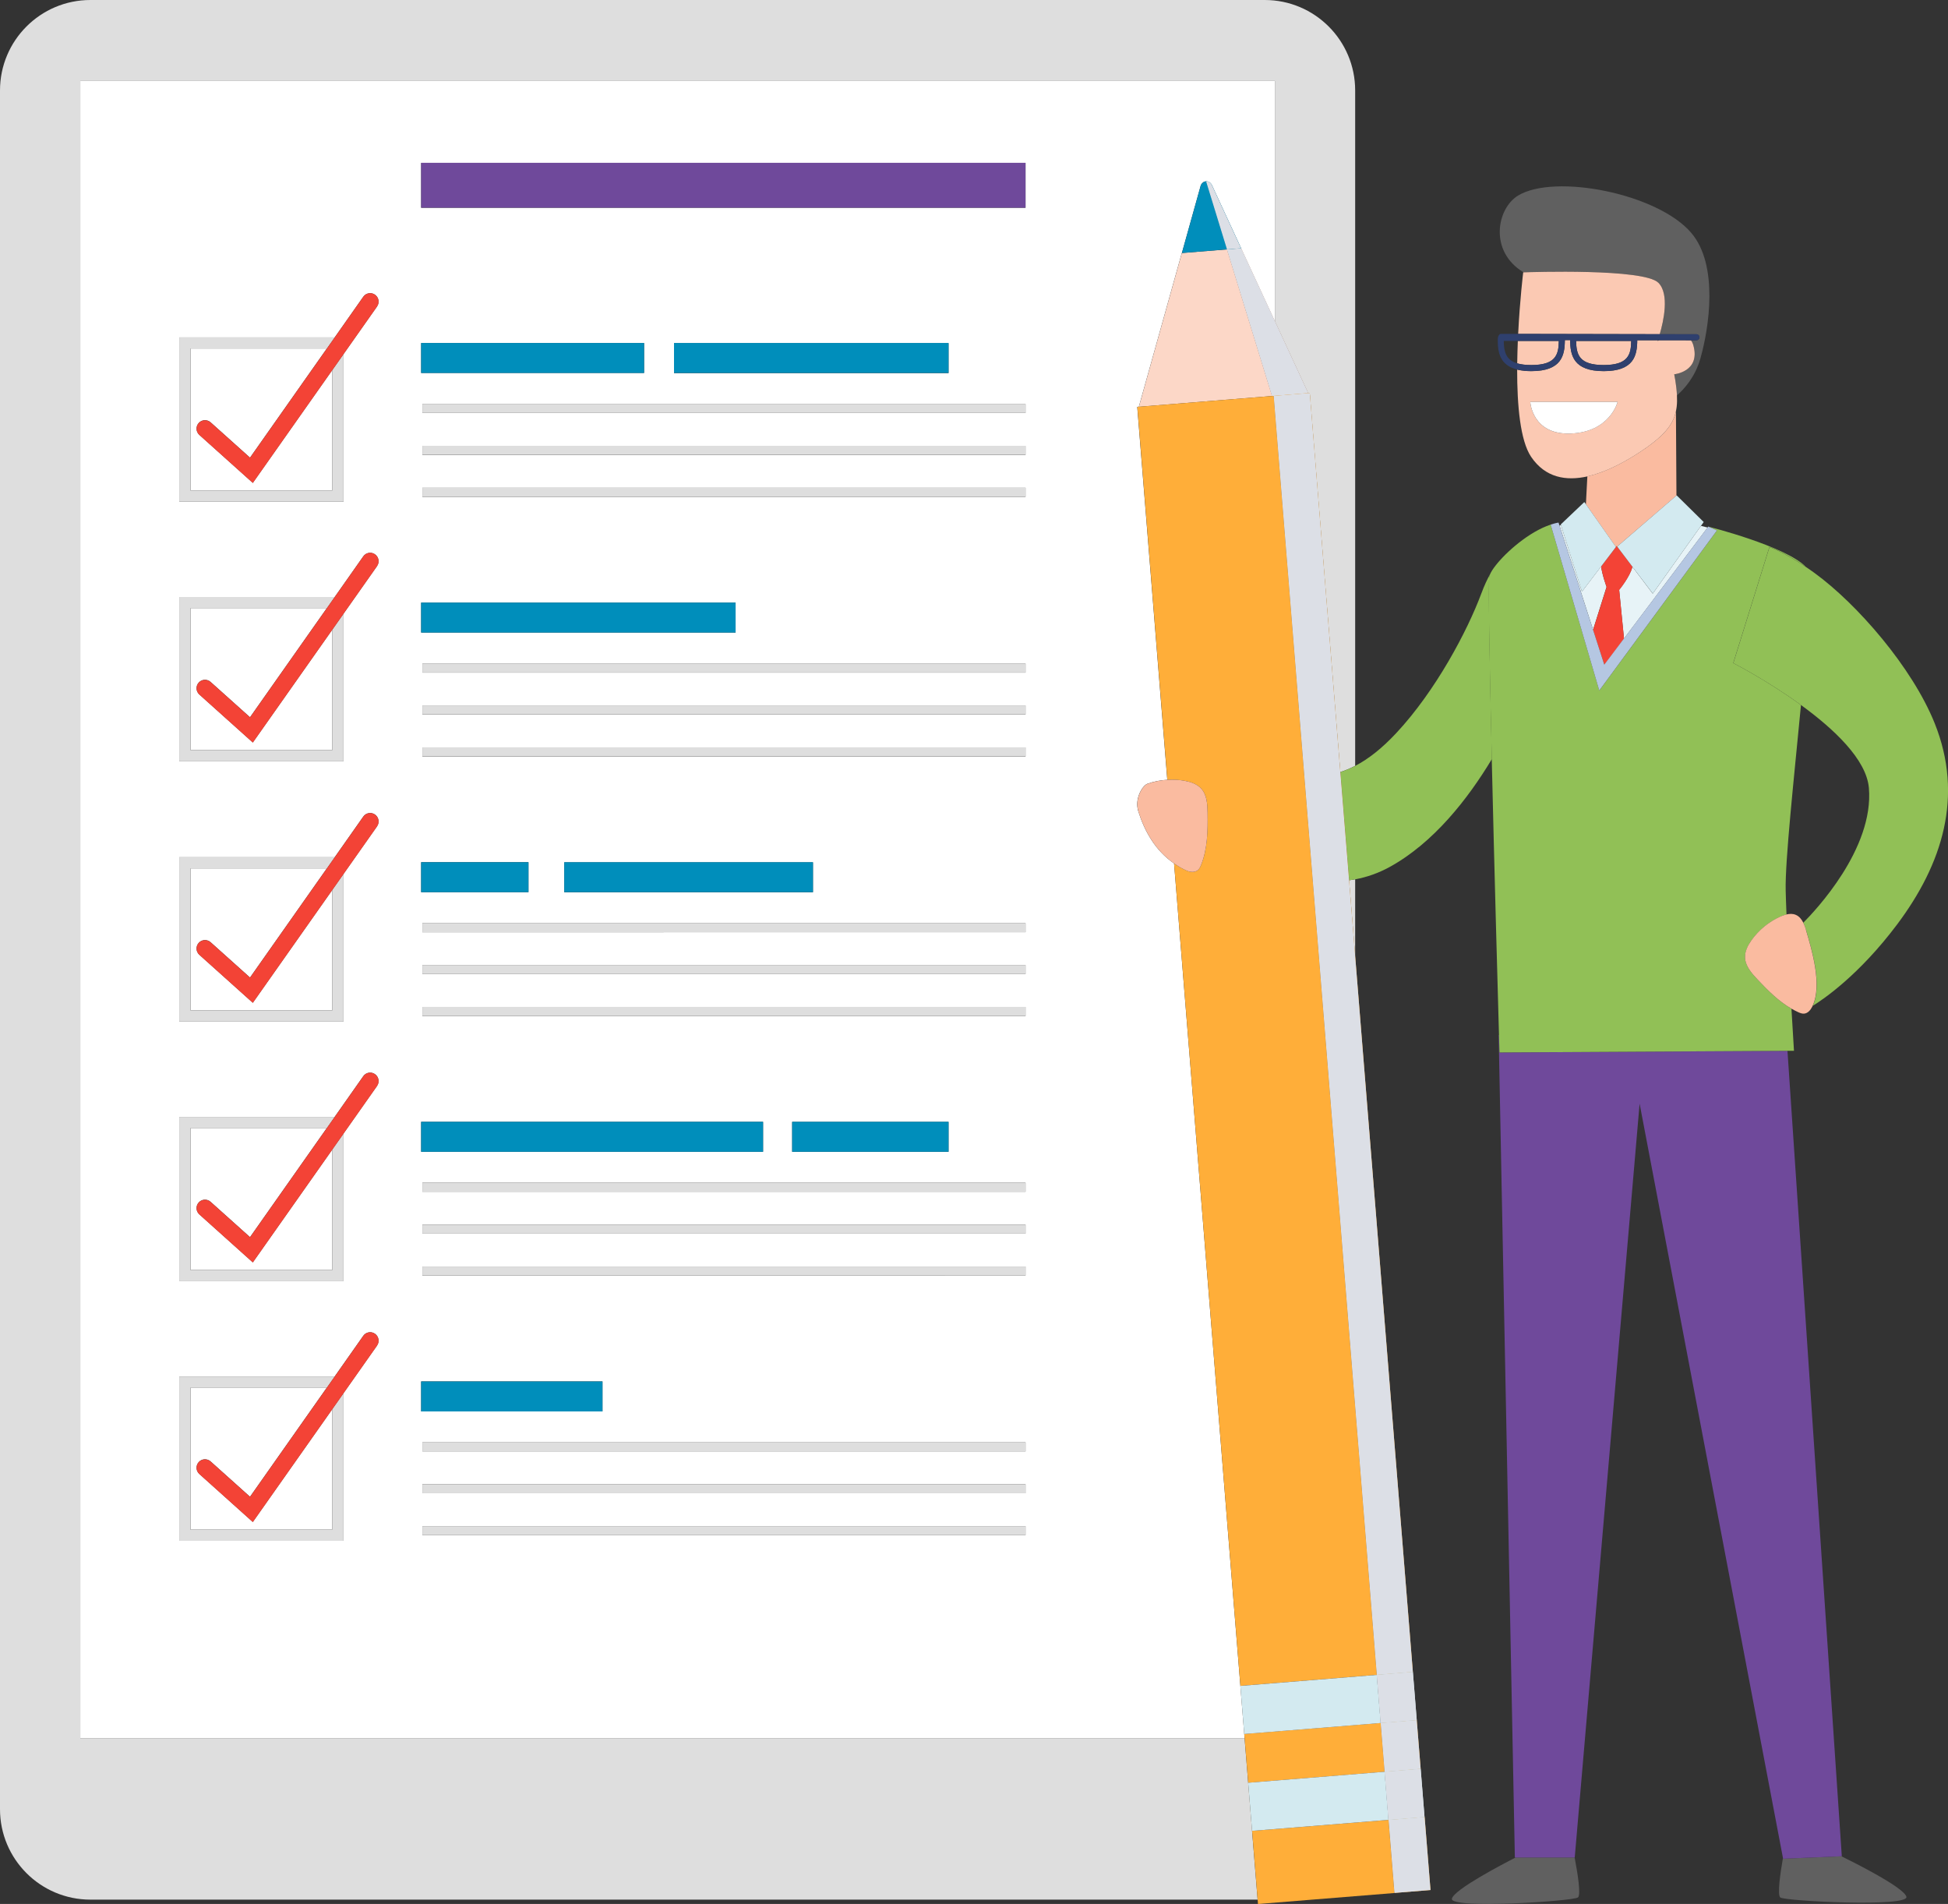 <?xml version="1.0" encoding="UTF-8"?><svg xmlns="http://www.w3.org/2000/svg" viewBox="0 0 347.42 339.49"><rect x="0" y="0" width="347.42" height="339.49" fill="#333333" stroke="none"/><defs><style>.d{fill:#fcd7c7;}.e{fill:#fff;}.f{fill:#b5c7e2;}.g{isolation:isolate;}.h{fill:#f34336;}.i{fill:#dedede;}.j{fill:#dcdfe6;mix-blend-mode:multiply;}.k{fill:#fabba0;}.l{fill:#2f406e;}.m{fill:#ffae39;}.n{fill:#91c056;}.o{fill:none;}.p{fill:#008ebb;}.q{fill:#606060;}.r{fill:#e7f3f7;}.s{fill:#6f499b;}.t{fill:#d3eaf0;}.u{fill:#fbc9b3;}</style></defs><g class="g"><g id="a"/><g id="b"><g id="c"><g><path class="o" d="M268.19,60.79c.03,1.87,.33,3.38,2.4,4,.02-1.35,.05-2.7,.11-4h-2.51Z"/><path class="o" d="M320.26,163.12c.62,.26,1.04,.79,1.35,1.4,2.02-2.01,12.64-13.16,11.7-24.04-.44-5.08-6.28-10.54-12.11-14.78-1.25,13.17-2.84,27.73-2.73,33.02,.02,1.15,.08,2.63,.15,4.33,.56-.13,1.12-.15,1.65,.07Z"/><path class="i" d="M241.69,170.49v-13.7c-.36,.07-.73,.12-1.09,.17l1.09,13.53Z"/><path class="i" d="M14.32,309.97V14.43H227.37V57.28l5.93,12.81,.29-.02,.06,.79h0l5.39,66.8c.89-.28,1.77-.65,2.65-1.11V16.13c0-8.91-7.22-16.13-16.13-16.13H16.13C7.22,0,0,7.22,0,16.13V322.59c0,8.91,7.22,16.13,16.13,16.13H224.29l-2.32-28.75H14.32Z"/><path class="e" d="M33.97,272.74h25.3v-21.49l-14.18,20.13-9.54-8.56c-.62-.55-.67-1.5-.11-2.12,.55-.62,1.5-.67,2.12-.12l7.03,6.3,13.7-19.46h-24.31v25.3Z"/><path class="e" d="M210.78,45.12l3.35-11.99c.05-.18,.15-.32,.25-.44,.13-.14,.28-.25,.45-.3,.08-.03,.17-.05,.26-.05h0c.1,0,.2,0,.3,.03h0c.1,.02,.19,.06,.28,.11,.03,.02,.05,.04,.07,.06,.06,.04,.12,.08,.17,.14,.08,.08,.14,.18,.2,.29l11.25,24.31V14.43H14.32V309.97H221.97l-12.58-156.01c-3.35-2.29-5.28-5.78-6.38-9.3-.71-2.25,.74-4.59,1.62-4.91,1.14-.41,2.34-.64,3.55-.71l-5.36-66.5,.29-.02,7.66-27.41h0ZM75.11,61.16h39.76v5.34h-39.76v-5.34Zm0,46.29h56.08v5.34h-56.08v-5.34Zm0,46.29h19.14v5.34h-19.14v-5.34Zm0,46.29h60.98v5.34h-60.98v-5.34Zm-7.86,39.88l-5.98,8.49v26.33H31.97v-29.3h27.72l5.1-7.25c.48-.68,1.41-.84,2.09-.36,.68,.48,.84,1.41,.36,2.09Zm0-46.29l-5.98,8.49v26.33H31.97v-29.3h27.72l5.1-7.25c.48-.68,1.41-.84,2.09-.36,.68,.48,.84,1.41,.36,2.09Zm0-46.29l-5.98,8.49v26.33H31.97v-29.3h27.72l5.1-7.25c.48-.68,1.41-.84,2.09-.36,.68,.48,.84,1.41,.36,2.09Zm0-46.4l-5.98,8.49v26.33H31.97v-29.3h27.72l5.1-7.25c.48-.68,1.41-.84,2.09-.36,.68,.48,.84,1.41,.36,2.09Zm0-46.29l-5.98,8.49v26.33H31.97v-29.3h27.72l5.1-7.25c.48-.68,1.41-.84,2.09-.36,.68,.48,.84,1.41,.36,2.09Zm7.86,191.68h32.34v5.34h-32.34v-5.34Zm107.79,27.41H75.33v-1.61h107.57v1.61Zm0-7.47H75.33v-1.61h107.57v1.61Zm0-7.47H75.33v-1.61h107.57v1.61Zm0-31.35H75.33v-1.61h107.57v1.61Zm0-7.47H75.33v-1.61h107.57v1.61Zm0-7.47H75.33v-1.61h107.57v1.61Zm-41.62-7.12v-5.34h27.89v5.34h-27.89Zm41.62-24.22H75.33v-1.61h107.57v1.61Zm0-7.47H75.33v-1.61h107.57v1.61Zm0-7.47H75.33v-1.61h107.57v1.61Zm-82.27-7.12v-5.34h44.36v5.34h-44.36Zm82.27-24.22H75.33v-1.61h107.57v1.61Zm0-7.47H75.33v-1.61h107.57v1.61Zm0-7.47H75.33v-1.61h107.57v1.61Zm0-31.35H75.33v-1.61h107.57v1.61Zm0-7.47H75.33v-1.61h107.57v1.61Zm0-7.47H75.33v-1.61h107.57v1.61Zm-62.69-7.12v-5.34h48.96v5.34h-48.96Zm62.69-29.48H75.11v-8h107.79v8Z"/><path class="e" d="M33.97,180.16h25.3v-21.49l-14.18,20.13-9.54-8.56c-.62-.55-.67-1.5-.11-2.12,.55-.62,1.5-.67,2.12-.12l7.03,6.3,13.7-19.46h-24.31v25.3Z"/><path class="e" d="M33.97,87.46h25.3v-21.49l-14.18,20.13-9.54-8.56c-.62-.55-.67-1.5-.11-2.12,.55-.62,1.5-.67,2.12-.12l7.03,6.3,13.7-19.46h-24.31v25.3Z"/><path class="e" d="M33.97,133.75h25.3v-21.49l-14.18,20.13-9.54-8.56c-.62-.55-.67-1.5-.11-2.12,.55-.62,1.5-.67,2.12-.12l7.03,6.3,13.7-19.46h-24.31v25.3Z"/><path class="e" d="M33.97,226.45h25.3v-21.49l-14.18,20.13-9.54-8.56c-.62-.55-.67-1.5-.11-2.12,.55-.62,1.5-.67,2.12-.12l7.03,6.3,13.7-19.46h-24.31v25.3Z"/><rect class="s" x="75.11" y="29.03" width="107.79" height="8"/><rect class="i" x="75.33" y="118.31" width="107.57" height="1.61"/><rect class="i" x="75.33" y="125.78" width="107.57" height="1.61"/><rect class="i" x="75.33" y="133.25" width="107.57" height="1.61"/><rect class="p" x="75.11" y="107.45" width="56.08" height="5.34"/><polygon class="i" points="59.27 133.75 33.97 133.75 33.97 108.45 58.29 108.45 59.7 106.45 31.97 106.45 31.97 135.75 61.27 135.75 61.27 109.43 59.27 112.27 59.27 133.75"/><path class="h" d="M66.89,98.84c-.68-.48-1.61-.31-2.09,.36l-5.1,7.25-1.41,2-13.7,19.46-7.03-6.3c-.62-.55-1.57-.5-2.12,.12-.55,.62-.5,1.56,.11,2.12l9.54,8.56,14.18-20.13,2-2.84,5.98-8.49c.48-.68,.31-1.61-.36-2.09Z"/><rect class="i" x="75.33" y="210.89" width="107.57" height="1.61"/><rect class="i" x="75.33" y="218.36" width="107.57" height="1.61"/><rect class="i" x="75.33" y="225.83" width="107.57" height="1.61"/><rect class="p" x="75.11" y="200.03" width="60.98" height="5.34"/><rect class="p" x="141.28" y="200.03" width="27.89" height="5.34"/><polygon class="i" points="59.27 226.45 33.97 226.45 33.97 201.15 58.29 201.15 59.7 199.15 31.97 199.15 31.97 228.45 61.27 228.45 61.27 202.12 59.27 204.96 59.27 226.45"/><path class="h" d="M66.89,191.54c-.68-.48-1.61-.31-2.09,.36l-5.1,7.25-1.41,2-13.7,19.46-7.03-6.3c-.62-.55-1.57-.5-2.12,.12-.55,.62-.5,1.56,.11,2.12l9.54,8.56,14.18-20.13,2-2.84,5.98-8.49c.48-.68,.31-1.61-.36-2.09Z"/><rect class="i" x="75.33" y="257.18" width="107.57" height="1.61"/><rect class="i" x="75.33" y="264.65" width="107.57" height="1.61"/><rect class="i" x="75.33" y="272.12" width="107.57" height="1.61"/><rect class="p" x="75.11" y="246.33" width="32.34" height="5.34"/><polygon class="i" points="59.27 272.74 33.97 272.74 33.97 247.44 58.29 247.44 59.7 245.44 31.97 245.44 31.97 274.74 61.27 274.74 61.27 248.41 59.27 251.25 59.27 272.74"/><path class="h" d="M66.89,237.83c-.68-.48-1.61-.31-2.09,.36l-5.1,7.25-1.41,2-13.7,19.46-7.03-6.3c-.62-.55-1.57-.5-2.12,.12-.55,.62-.5,1.56,.11,2.12l9.54,8.56,14.18-20.13,2-2.84,5.98-8.49c.48-.68,.31-1.61-.36-2.09Z"/><polygon class="i" points="59.27 87.46 33.97 87.46 33.97 62.16 58.29 62.16 59.7 60.16 31.97 60.16 31.97 89.46 61.27 89.46 61.27 63.14 59.27 65.98 59.27 87.46"/><rect class="i" x="75.33" y="72.02" width="107.57" height="1.61"/><rect class="i" x="75.33" y="79.49" width="107.57" height="1.61"/><rect class="i" x="75.33" y="86.96" width="107.57" height="1.61"/><rect class="p" x="75.11" y="61.16" width="39.76" height="5.34"/><rect class="p" x="120.21" y="61.16" width="48.96" height="5.34"/><path class="h" d="M66.89,52.55c-.68-.48-1.61-.31-2.09,.36l-5.1,7.25-1.41,2-13.7,19.46-7.03-6.3c-.62-.55-1.57-.5-2.12,.12-.55,.62-.5,1.56,.11,2.12l9.54,8.56,14.18-20.13,2-2.84,5.98-8.49c.48-.68,.31-1.61-.36-2.09Z"/><rect class="i" x="75.33" y="164.6" width="107.57" height="1.61"/><rect class="i" x="75.33" y="172.07" width="107.57" height="1.61"/><rect class="i" x="75.33" y="179.54" width="107.57" height="1.61"/><rect class="p" x="75.11" y="153.74" width="19.14" height="5.34"/><rect class="p" x="100.63" y="153.74" width="44.36" height="5.34"/><polygon class="i" points="59.27 180.16 33.97 180.16 33.97 154.86 58.29 154.86 59.7 152.86 31.97 152.86 31.97 182.16 61.27 182.16 61.27 155.83 59.27 158.67 59.27 180.16"/><path class="h" d="M66.89,145.25c-.68-.48-1.61-.31-2.09,.36l-5.1,7.25-1.41,2-13.7,19.46-7.03-6.3c-.62-.55-1.57-.5-2.12,.12-.55,.62-.5,1.56,.11,2.12l9.54,8.56,14.18-20.13,2-2.84,5.98-8.49c.48-.68,.31-1.61-.36-2.09Z"/><path class="q" d="M258.94,338.55c-.45,1.89,21.59,.45,22.48-.22,.58-.43-.07-4.4-.59-7.12h-10.53c-2.45,1.25-10.98,5.72-11.36,7.34Z"/><path class="q" d="M328.42,330.99l-10.4,.44-.03-.16c-.48,2.72-1.05,6.64-.47,7.07,.9,.65,22.95,1.76,22.48-.13-.41-1.64-9.26-6.08-11.58-7.22Z"/><path class="n" d="M265.61,102.76c.03-.11,.08-.24,.14-.37-.48,.85-1.03,2-1.58,3.49-2.47,6.62-8.11,17.29-15.13,24.81-2.54,2.72-4.94,4.62-7.34,5.87-.88,.45-1.76,.82-2.65,1.11l1.56,19.29c.36-.05,.73-.1,1.09-.17,2.05-.38,4.12-1.09,6.16-2.21,7.84-4.32,13.93-12.12,18.21-19.23-.4-16.94-.67-31.67-.44-32.59Z"/><path class="n" d="M266.75,100.83c.09-.12,.18-.23,.28-.35-.07,.08-.16,.2-.28,.35Z"/><path class="s" d="M328.42,330.99h.06l-9.69-143.61-51.36,.29s-.03-1.13-.09-3.12h-.06l2.89,146.66h10.68l11.57-134.42,25.56,134.48,.03,.16,10.4-.44Z"/><path class="r" d="M286.53,104.65s-.8-2.16-.97-3.66l-3.42,4.49-3.75-11.86c-.09,.03-.17,.05-.26,.08l5.99,18.59,2.41-7.65Z"/><path class="r" d="M291.13,101.04c-.42,1.78-2.36,4.13-2.36,4.13l.86,8.7,14.92-19.81c-.41-.1-.81-.2-1.19-.29l-8.6,12.08-3.63-4.8Z"/><path class="k" d="M288.17,97.48c.08-.06,.13-.1,.13-.1,0,0,.05,.02,.13,.07l10.56-9.08-.09-15.06c-.5,2.39-2.05,4.54-7.14,7.75-2.52,1.59-5.6,3.2-8.66,3.88l-.26,4.98,5.32,7.56Z"/><path class="q" d="M295.77,50.42c2.01,2.01,.91,6.89,.24,9.17,3.87,0,6.55,.01,6.55,.01,.3,0,.54,.24,.54,.54,0,.3-.24,.54-.54,.54,0,0-.37,0-.97,0,.16,.24,.31,.52,.41,.87,1.33,4.75-3.41,5.19-3.41,5.19,0,0,.4,1.84,.49,3.76,1.25-1.09,3.24-3.25,4.18-6.58,1.56-5.49,3.27-16.66-1.63-22.4-6.01-7.05-24.4-10.61-30.9-6.64-3.77,2.3-5.23,9.92,.99,13.68,1.27-.05,21.46-.73,24.05,1.86Z"/><path class="q" d="M295.62,60.81s.1-.06,.26-.14c-.07,0-.14,0-.21,0-.03,.08-.05,.14-.05,.14Z"/><path class="u" d="M286.01,65.09c4.36,0,4.88-1.84,4.91-4.3h-9.82c.03,2.46,.55,4.3,4.91,4.3Z"/><path class="u" d="M278.01,60.79h-7.31c-.05,1.3-.09,2.65-.11,4,.65,.19,1.47,.3,2.51,.3,4.36,0,4.88-1.84,4.91-4.3Z"/><path class="u" d="M298.9,73.31c.05-.26,.1-.51,.13-.78,.08-.63,.08-1.33,.05-2.03-.09-1.92-.49-3.76-.49-3.76,0,0,4.75-.45,3.41-5.19-.1-.35-.25-.63-.41-.87-1.29,0-3.65,0-5.71-.01-.17,.09-.26,.14-.26,.14,0,0,.02-.06,.05-.14-2.01,0-3.67,0-3.67,0-.02,2.7-.59,5.51-5.98,5.51s-5.97-2.82-5.99-5.53h-.94c-.02,2.71-.57,5.53-5.99,5.53-.42,0-.84-.02-1.26-.06-.38-.04-.76-.09-1.13-.18-.04-.01-.09-.03-.13-.04-.01,6.33,.54,12.65,2.48,15.54,2.54,3.77,6.27,4.35,10.04,3.51,3.05-.68,6.13-2.28,8.66-3.88,5.09-3.22,6.64-5.37,7.14-7.75Zm-25.98-1.65h15.58s-1.34,5.34-8.31,5.64-7.27-5.64-7.27-5.64Z"/><path class="u" d="M296.01,59.59c.67-2.28,1.77-7.16-.24-9.17-2.59-2.59-22.78-1.9-24.05-1.86h-.06s-.6,4.89-.9,10.98c5.61,.01,17.7,.03,25.25,.05Z"/><path class="l" d="M271.84,66.11c.42,.04,.84,.06,1.26,.06,5.41,0,5.97-2.82,5.99-5.53h.94c.02,2.71,.57,5.53,5.99,5.53s5.96-2.81,5.98-5.51c0,0,1.67,0,3.67,0,.07,0,.14,0,.21,0,2.06,0,4.42,0,5.71,.01,.6,0,.97,0,.97,0,.3,0,.54-.24,.54-.54,0-.3-.24-.54-.54-.54,0,0-2.68,0-6.55-.01-7.55-.01-19.64-.04-25.25-.05-1.89,0-3.05,0-3.05,0-.34,0-.51,.38-.56,.67-.04,.22-.03,.45-.03,.68,0,.24,.02,.48,.03,.72,.02,.24,.05,.47,.08,.71,.04,.23,.09,.46,.15,.68,.06,.22,.14,.44,.24,.65,.1,.21,.21,.41,.34,.6,.14,.2,.29,.38,.46,.54,.18,.18,.39,.33,.6,.47,.24,.15,.49,.28,.76,.38,.26,.1,.53,.18,.8,.25,.04,.01,.09,.03,.13,.04,.37,.08,.75,.14,1.13,.18Zm19.08-5.32c-.03,2.46-.55,4.3-4.91,4.3s-4.88-1.84-4.91-4.3h9.82Zm-22.73,0h9.82c-.03,2.46-.55,4.3-4.91,4.3-1.04,0-1.86-.11-2.51-.3-2.06-.62-2.37-2.13-2.4-4Z"/><path class="h" d="M291.13,101.04l-2.71-3.58h0c-.08-.05-.13-.07-.13-.07,0,0-.05,.04-.13,.1l.04,.05-2.64,3.47c.18,1.49,.97,3.66,.97,3.66l-2.41,7.65,2.01,6.23,3.51-4.66-.86-8.7s1.94-2.34,2.36-4.13Z"/><polygon class="t" points="288.43 97.45 288.42 97.46 291.13 101.04 294.77 105.84 303.37 93.76 303.85 93.08 299.03 88.33 298.99 88.36 288.43 97.45"/><path class="n" d="M318.79,187.37h1.16s-.2-3.19-.45-7.51c-2.31-1.33-4.23-3.28-6.07-5.23-1.05-1.12-2.16-2.39-2.2-3.92-.03-1.11,.51-2.15,1.15-3.05,1.3-1.82,3.1-3.3,5.15-4.22,.35-.16,.71-.29,1.09-.38-.07-1.69-.13-3.18-.15-4.33-.11-5.29,1.47-19.86,2.73-33.02-6.04-4.39-12.08-7.48-12.08-7.48l6.45-20.7s2.5,.84,6.52,3.56c-3.68-3.75-17.42-7.19-17.43-7.19,0,0,.6,.26,1.55,.7l-20.98,28.53-8.67-29.58c.21-.07,.43-.13,.64-.19-3.7,.93-7.98,4.47-10.17,7.11-.1,.12-.19,.24-.28,.35-.47,.6-.81,1.13-1,1.56-.06,.13-.11,.26-.14,.37-.23,.92,.04,15.65,.44,32.59,.45,19.19,1.06,41.2,1.29,49.2,.06,1.98,.09,3.12,.09,3.12l51.36-.29Z"/><polygon class="n" points="286.12 118.52 286.12 118.52 284.12 112.3 278.13 93.7 277.96 93.19 286.12 118.52"/><path class="n" d="M309.12,118.23s6.03,3.09,12.08,7.48c5.83,4.24,11.67,9.69,12.11,14.78,.94,10.88-9.68,22.02-11.7,24.04,.21,.42,.37,.88,.5,1.32,1.07,3.59,2.91,9.8,1.19,13.5,1.82-1.12,8.23-5.43,15.05-14.52,8.07-10.76,11.92-22.87,6.68-35.9-3.99-9.92-13.8-21.23-21.44-26.78-.52-.38-1.01-.72-1.49-1.04-4.03-2.72-6.52-3.56-6.52-3.56l-6.45,20.7Z"/><path class="f" d="M285.23,123.12l20.98-28.53c-.95-.44-1.55-.7-1.55-.7h0l-.11,.15-14.92,19.81-3.51,4.66h0l-8.16-25.33c-.25,.04-.51,.1-.77,.17-.21,.06-.42,.12-.64,.19l8.67,29.58Z"/><polygon class="t" points="285.56 101 288.2 97.53 288.17 97.48 282.85 89.92 282.56 89.52 278.35 93.52 278.39 93.62 282.14 105.49 285.56 101"/><path class="k" d="M322.11,165.84c-.13-.44-.29-.9-.5-1.32-.31-.61-.72-1.14-1.35-1.4-.52-.22-1.09-.2-1.65-.07-.37,.09-.74,.23-1.09,.38-2.05,.92-3.84,2.39-5.15,4.22-.64,.9-1.18,1.94-1.15,3.05,.04,1.53,1.15,2.81,2.2,3.92,1.84,1.95,3.76,3.9,6.07,5.23,.4,.23,.82,.45,1.24,.64,.32,.14,.67,.28,1.02,.25,.68-.05,1.18-.67,1.48-1.28,.02-.04,.03-.09,.05-.13,1.72-3.7-.12-9.91-1.19-13.5Z"/><path class="e" d="M288.5,71.66h-15.58s.3,5.93,7.27,5.64,8.31-5.64,8.31-5.64Z"/><polygon class="d" points="226.87 70.61 218.83 44.47 210.78 45.12 203.12 72.53 227.16 70.59 227.16 70.59 226.87 70.61"/><polygon class="d" points="233.3 70.09 233.3 70.09 227.37 57.28 216.12 32.97 233.3 70.09"/><path class="d" d="M214.84,32.39c-.17,.05-.32,.16-.45,.3,.13-.14,.28-.25,.45-.3Z"/><path class="m" d="M247.63,324.5l-24.33,1.96-.69-8.58,24.33-1.96-.7-8.7-24.33,1.96-.69-8.58,24.33-1.96-18.39-228.05-24.03,1.94-.29,.02,5.36,66.5c1.03-.06,2.06-.02,3.08,.17,1.09,.2,2.2,.57,2.95,1.39,1.04,1.13,1.12,2.82,1.14,4.35,.04,3.15,.01,6.39-1.17,9.3-.13,.33-.29,.66-.56,.89-.53,.44-1.33,.38-1.96,.11-.83-.36-1.58-.81-2.28-1.29l12.58,156.01,2.32,28.75,.06,.77,30.76-2.48h0l-6.43,.52-1.05-13.03Z"/><polygon class="m" points="233.3 70.09 233.59 70.07 233.3 70.09 233.3 70.09 233.3 70.09"/><rect class="t" x="253.72" y="315.39" height="8.61" transform="translate(-24.88 21.43) rotate(-4.61)"/><rect class="t" x="222.92" y="316.88" width="24.41" height="8.61" transform="translate(-25.06 19.94) rotate(-4.61)"/><polygon class="t" points="251.98 298.12 251.98 298.12 252.07 299.24 251.98 298.12"/><rect class="t" x="221.52" y="299.61" width="24.41" height="8.61" transform="translate(-23.67 19.77) rotate(-4.61)"/><path class="p" d="M215.1,32.33c-.09,0-.17,.02-.26,.05-.17,.05-.32,.16-.45,.3-.11,.12-.2,.26-.25,.44l-3.35,11.99h0l8.05-.65-3.73-12.14Z"/><path class="p" d="M215.68,32.47c-.09-.05-.18-.09-.28-.11,.1,.02,.19,.06,.28,.11Z"/><path class="p" d="M215.4,32.36c-.1-.02-.2-.03-.3-.03,.1,0,.2,0,.3,.03Z"/><path class="p" d="M215.92,32.68c-.05-.06-.11-.1-.17-.14,.06,.04,.12,.08,.17,.14Z"/><rect class="j" x="254.59" y="323.96" height="13.07"/><polygon class="j" points="253.37 315.4 253.37 315.4 252.07 299.24 252.2 300.84 253.37 315.4"/><rect class="j" x="246.83" y="170.28" width="0" height="128.05"/><rect class="i" x="236.35" y="70.76" height="67.02" transform="translate(-7.61 19.33) rotate(-4.61)"/><rect class="j" x="236.35" y="70.76" height="67.02" transform="translate(-7.61 19.33) rotate(-4.61)"/><rect class="i" x="241.14" y="156.94" width="0" height="13.57" transform="translate(-12.38 19.91) rotate(-4.61)"/><rect class="j" x="241.14" y="156.94" width="0" height="13.57" transform="translate(-12.38 19.91) rotate(-4.61)"/><polygon class="i" points="233.66 70.86 233.59 70.07 233.66 70.86 233.66 70.86"/><polygon class="j" points="233.66 70.86 233.59 70.07 233.66 70.86 233.66 70.86"/><path class="e" d="M215.68,32.47s.05,.04,.07,.06c-.03-.02-.05-.04-.07-.06Z"/><path class="j" d="M215.68,32.47s.05,.04,.07,.06c-.03-.02-.05-.04-.07-.06Z"/><polygon class="e" points="215.1 32.33 215.1 32.33 215.1 32.33 215.1 32.33"/><polygon class="j" points="215.1 32.33 215.1 32.33 215.1 32.33 215.1 32.33"/><path class="e" d="M215.4,32.36h0Z"/><path class="j" d="M215.4,32.36h0Z"/><path class="e" d="M215.92,32.68c.08,.08,.14,.18,.2,.29-.05-.11-.12-.21-.2-.29Z"/><path class="j" d="M215.92,32.68c.08,.08,.14,.18,.2,.29-.05-.11-.12-.21-.2-.29Z"/><rect class="n" x="239.82" y="137.64" height="19.36"/><rect class="j" x="239.82" y="137.64" height="19.36"/><polygon class="d" points="233.3 70.09 216.12 32.97 221.35 44.27 218.83 44.47 226.87 70.61 227.16 70.59 227.16 70.59 233.3 70.09"/><polygon class="j" points="233.3 70.09 216.12 32.97 221.35 44.27 218.83 44.47 226.87 70.61 227.16 70.59 227.16 70.59 233.3 70.09"/><rect class="m" x="248.15" y="324.22" width="6.45" height="13.07" transform="translate(-25.76 21.27) rotate(-4.61)"/><rect class="j" x="248.15" y="324.22" width="6.45" height="13.07" transform="translate(-25.76 21.27) rotate(-4.61)"/><polygon class="m" points="253.37 315.4 252.2 300.84 252.67 306.7 246.24 307.22 246.94 315.92 253.37 315.4"/><polygon class="j" points="253.37 315.4 252.2 300.84 252.67 306.7 246.24 307.22 246.94 315.92 253.37 315.4"/><polygon class="m" points="233.66 70.86 233.66 70.86 233.59 70.07 233.3 70.09 233.3 70.09 227.16 70.59 245.55 298.64 251.98 298.12 241.69 170.49 240.6 156.96 239.04 137.67 233.66 70.86"/><polygon class="j" points="233.66 70.86 233.66 70.86 233.59 70.07 233.3 70.09 233.3 70.09 227.16 70.59 245.55 298.64 251.98 298.12 241.69 170.49 240.6 156.96 239.04 137.67 233.66 70.86"/><polygon class="t" points="246.94 315.92 247.63 324.5 254.06 323.98 254.06 323.98 253.37 315.4 253.37 315.4 246.94 315.92"/><polygon class="j" points="246.94 315.92 247.63 324.5 254.06 323.98 254.06 323.98 253.37 315.4 253.37 315.4 246.94 315.92"/><polygon class="t" points="245.55 298.64 246.24 307.22 252.67 306.7 252.2 300.84 252.07 299.24 251.98 298.12 251.98 298.12 245.55 298.64"/><polygon class="j" points="245.55 298.64 246.24 307.22 252.67 306.7 252.2 300.84 252.07 299.24 251.98 298.12 251.98 298.12 245.55 298.64"/><path class="p" d="M215.75,32.53s-.05-.04-.07-.06c-.09-.05-.18-.09-.28-.11h0c-.1-.02-.2-.03-.3-.03h0l3.73,12.14,2.52-.2-5.23-11.3c-.05-.11-.12-.21-.2-.29-.05-.06-.11-.1-.17-.14Z"/><path class="j" d="M215.75,32.53s-.05-.04-.07-.06c-.09-.05-.18-.09-.28-.11h0c-.1-.02-.2-.03-.3-.03h0l3.73,12.14,2.52-.2-5.23-11.3c-.05-.11-.12-.21-.2-.29-.05-.06-.11-.1-.17-.14Z"/><path class="k" d="M203.02,144.67c1.1,3.51,3.04,7.01,6.38,9.3,.7,.48,1.44,.93,2.28,1.29,.63,.27,1.43,.33,1.96-.11,.27-.23,.43-.56,.56-.89,1.18-2.92,1.21-6.16,1.17-9.3-.02-1.54-.11-3.22-1.14-4.35-.75-.82-1.86-1.19-2.95-1.39-1.01-.19-2.05-.23-3.08-.17-1.21,.07-2.41,.3-3.55,.71-.89,.32-2.33,2.66-1.62,4.91Z"/></g></g></g></g></svg>
